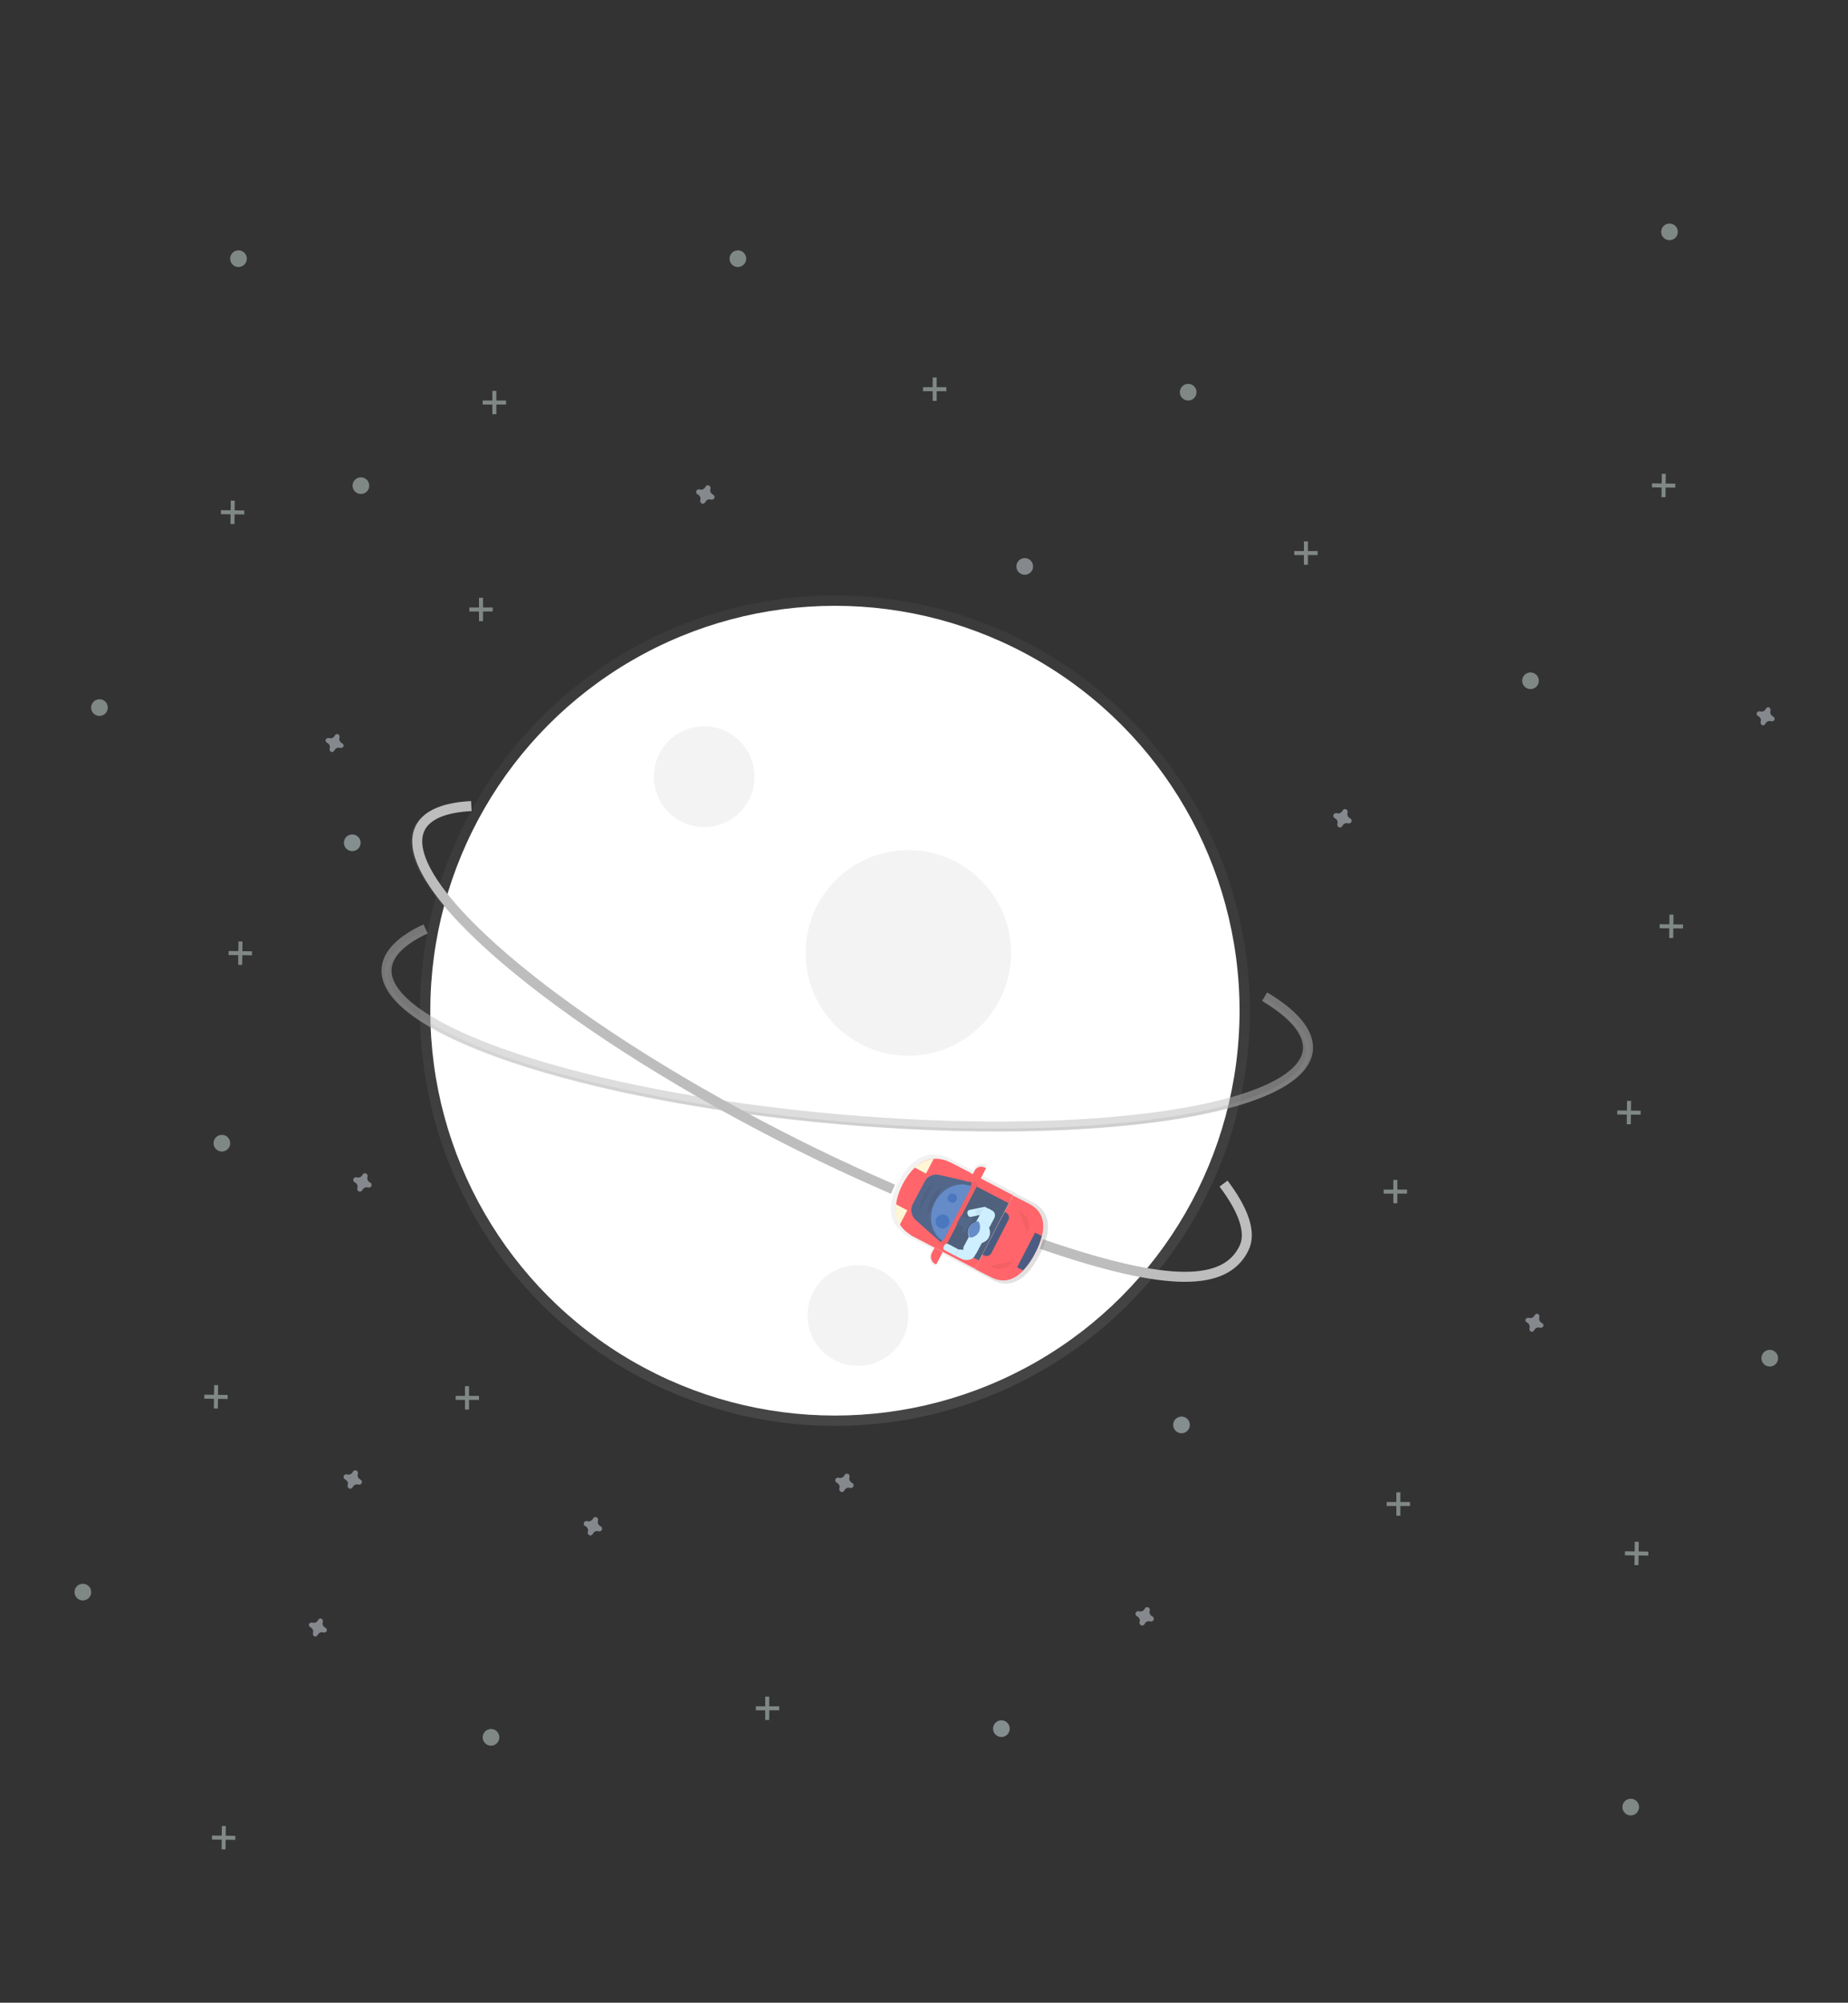 <?xml version="1.0" encoding="utf-8"?>
<!-- Generator: Adobe Illustrator 21.1.0, SVG Export Plug-In . SVG Version: 6.00 Build 0)  -->
<svg version="1.0" id="Capa_1" xmlns="http://www.w3.org/2000/svg" xmlns:xlink="http://www.w3.org/1999/xlink" x="0px" y="0px"
	 viewBox="0 0 554 600" enable-background="new 0 0 554 600" xml:space="preserve">
<rect x="0" y="0" width="554" height="600" fill="#333333" stroke="none"/>
<linearGradient id="SVGID_1_" gradientUnits="userSpaceOnUse" x1="250.332" y1="174.811" x2="250.332" y2="423.609" gradientTransform="matrix(1 0 0 -1 0 602)">
	<stop  offset="0" style="stop-color:#808080;stop-opacity:0.25"/>
	<stop  offset="0.54" style="stop-color:#808080;stop-opacity:0.12"/>
	<stop  offset="1" style="stop-color:#808080;stop-opacity:0.1"/>
</linearGradient>
<circle fill="url(#SVGID_1_)" cx="250.3" cy="302.8" r="124.4"/>
<circle fill="#FFFFFF" cx="250.3" cy="302.8" r="121.3"/>
<circle opacity="5.000000e-02" enable-background="new    " cx="211.1" cy="232.7" r="15.1"/>
<circle opacity="5.000000e-02" enable-background="new    " cx="257.2" cy="394.1" r="15.1"/>
<circle opacity="5.000000e-02" enable-background="new    " cx="272.3" cy="285.5" r="30.8"/>
<linearGradient id="SVGID_2_" gradientUnits="userSpaceOnUse" x1="438.903" y1="186.224" x2="438.903" y2="246.338" gradientTransform="matrix(1 0 0 -1 -185 525.13)">
	<stop  offset="0" style="stop-color:#808080;stop-opacity:0.25"/>
	<stop  offset="0.54" style="stop-color:#808080;stop-opacity:0.12"/>
	<stop  offset="1" style="stop-color:#808080;stop-opacity:0.1"/>
</linearGradient>
<path fill="url(#SVGID_2_)" d="M299.1,338.9c-15.3,0-31.5-0.7-48.1-2.2c-36.9-3.3-71.3-9.8-96.9-18.3c-25.8-8.6-39.5-18.4-38.7-27.4
	c0.4-4.6,4.4-8.7,12-12.2l0.4,0.9c-7.2,3.3-11.1,7.2-11.5,11.4s2.8,8.8,9.5,13.4c6.6,4.5,16.2,8.9,28.6,13.1
	c25.5,8.5,59.8,15,96.7,18.3c36.9,3.3,71.8,2.9,98.4-1.1c12.9-1.9,23.1-4.6,30.4-7.9c7.4-3.4,11.3-7.2,11.7-11.5
	c0.4-4.9-4-10.2-12.7-15.4l0.5-0.8c9.2,5.5,13.7,11,13.2,16.3c-0.8,9.1-16,16.2-42.9,20.2C334.9,337.8,317.7,338.9,299.1,338.9z"/>
<path opacity="0.5" fill="none" stroke="#BDBDBD" stroke-width="3" stroke-miterlimit="10" enable-background="new    " d="
	M379.1,298.6c8.7,5.2,13.4,10.6,13,15.9c-1.6,18.2-64.7,27.6-141,20.8c-76.3-6.7-136.8-27-135.2-45.2c0.4-4.5,4.6-8.5,11.7-11.8"/>
<linearGradient id="SVGID_3_" gradientUnits="userSpaceOnUse" x1="379.639" y1="168.352" x2="379.639" y2="284.165" gradientTransform="matrix(1 0 0 -1 -185 525.13)">
	<stop  offset="0" style="stop-color:#808080;stop-opacity:0.25"/>
	<stop  offset="0.54" style="stop-color:#808080;stop-opacity:0.12"/>
	<stop  offset="1" style="stop-color:#808080;stop-opacity:0.1"/>
</linearGradient>
<path fill="url(#SVGID_3_)" d="M265.9,356.8c-11-4.7-22.2-10-33.4-15.7c-33-16.9-62.5-35.8-83-53.3c-20.6-17.7-29.7-31.8-25.6-39.9
	c2.1-4.1,7.4-6.4,15.7-6.8l0,0.9c-8,0.4-13,2.5-14.9,6.3s-0.7,9.2,3.8,16c4.4,6.7,11.6,14.3,21.6,22.8
	c20.4,17.5,49.8,36.4,82.8,53.2c11.1,5.7,22.3,11,33.3,15.7L265.9,356.8z"/>
<path fill="none" stroke="#BDBDBD" stroke-width="3" stroke-miterlimit="10" d="M267.7,356.3c-10.8-4.7-22-9.9-33.3-15.7
	C166.2,305.8,117.7,264.3,126,248c2.1-4,7.4-6.1,15.3-6.5"/>
<linearGradient id="SVGID_4_" gradientUnits="userSpaceOnUse" x1="528.188" y1="141.141" x2="528.188" y2="169.824" gradientTransform="matrix(1 0 0 -1 -185 525.13)">
	<stop  offset="0" style="stop-color:#808080;stop-opacity:0.25"/>
	<stop  offset="0.54" style="stop-color:#808080;stop-opacity:0.12"/>
	<stop  offset="1" style="stop-color:#808080;stop-opacity:0.1"/>
</linearGradient>
<path fill="url(#SVGID_4_)" d="M355.2,384c-10,0-24.1-3.3-43.1-9.8l0.3-0.9c36.3,12.5,54.3,13,60.1,1.7c2.2-4.4,0.1-10.9-6-19.1
	l0.8-0.6c6.5,8.6,8.5,15.3,6.1,20.1C370.4,381.1,364.6,384,355.2,384z"/>
<path fill="none" stroke="#BDBDBD" stroke-width="3" stroke-miterlimit="10" d="M366.8,354.6c6.1,8.1,8.5,14.9,6,19.6
	c-5.5,10.8-21.8,11.9-60.6-1.5"/>
<g opacity="0.5">
	<rect x="139.4" y="415.3" fill="#CDDED8" width="1.2" height="7"/>
	<rect x="136.6" y="418.2" fill="#CDDED8" width="7" height="1.2"/>
</g>
<g opacity="0.5">
	<rect x="229.4" y="508.3" fill="#CDDED8" width="1.2" height="7"/>
	<rect x="226.6" y="511.2" fill="#CDDED8" width="7" height="1.2"/>
</g>
<g opacity="0.5">
	<rect x="390.9" y="162.2" fill="#CDDED8" width="1.2" height="7"/>
	<rect x="388" y="165.1" fill="#CDDED8" width="7" height="1.2"/>
</g>
<g opacity="0.5">
	<rect x="417.7" y="353.5" fill="#CDDED8" width="1.2" height="7"/>
	<rect x="414.8" y="356.4" fill="#CDDED8" width="7" height="1.2"/>
</g>
<g opacity="0.5">
	<rect x="143.6" y="179.1" fill="#CDDED8" width="1.2" height="7"/>
	<rect x="140.7" y="182" fill="#CDDED8" width="7" height="1.2"/>
</g>
<g opacity="0.5">
	<rect x="279.6" y="113.1" fill="#CDDED8" width="1.2" height="7"/>
	<rect x="276.7" y="116" fill="#CDDED8" width="7" height="1.2"/>
</g>
<g opacity="0.5">
	<rect x="147.6" y="117.1" fill="#CDDED8" width="1.2" height="7"/>
	<rect x="144.7" y="120" fill="#CDDED8" width="7" height="1.2"/>
</g>
<g opacity="0.5">
	<rect x="418.6" y="447.1" fill="#CDDED8" width="1.2" height="7"/>
	<rect x="415.7" y="450" fill="#CDDED8" width="7" height="1.2"/>
</g>
<path opacity="0.5" fill="#D9DFE8" enable-background="new    " d="M180.1,457.3c-0.7-0.3-1.1-1.1-0.8-1.8c0-0.1,0-0.1,0-0.2l0,0
	c0-0.4-0.3-0.8-0.8-0.8c-0.2,0-0.5,0.1-0.6,0.3l0,0c0,0-0.1,0.1-0.1,0.1c-0.3,0.7-1.1,1.1-1.8,0.8c-0.1,0-0.1,0-0.2,0l0,0
	c-0.4,0-0.8,0.3-0.8,0.8c0,0.2,0.1,0.5,0.3,0.6l0,0c0,0,0.1,0.1,0.1,0.1c0.7,0.3,1.1,1.1,0.8,1.8c0,0.1,0,0.1,0,0.2l0,0
	c0,0.4,0.3,0.8,0.8,0.8c0.2,0,0.5-0.1,0.6-0.3l0,0c0,0,0.1-0.1,0.1-0.1c0.3-0.7,1.1-1.1,1.8-0.8c0.1,0,0.1,0,0.2,0l0,0
	c0.4,0,0.8-0.3,0.8-0.8c0-0.2-0.1-0.5-0.3-0.6l0,0C180.2,457.4,180.2,457.4,180.1,457.3z"/>
<path opacity="0.5" fill="#D9DFE8" enable-background="new    " d="M108.1,443.3c-0.7-0.3-1.1-1.1-0.8-1.8c0-0.1,0-0.1,0-0.2l0,0
	c0-0.4-0.3-0.8-0.8-0.8c-0.2,0-0.5,0.1-0.6,0.3l0,0c0,0-0.1,0.1-0.1,0.1c-0.3,0.7-1.1,1.1-1.8,0.8c-0.1,0-0.1,0-0.2,0l0,0
	c-0.4,0-0.8,0.3-0.8,0.8c0,0.2,0.1,0.5,0.3,0.6l0,0c0,0,0.1,0.1,0.1,0.1c0.7,0.3,1.1,1.1,0.8,1.8c0,0.1,0,0.1,0,0.2l0,0
	c0,0.4,0.3,0.8,0.8,0.8c0.2,0,0.5-0.1,0.6-0.3l0,0c0,0,0.1-0.1,0.1-0.1c0.3-0.7,1.1-1.1,1.8-0.8c0.1,0,0.1,0,0.2,0l0,0
	c0.4,0,0.8-0.3,0.8-0.8c0-0.2-0.1-0.5-0.3-0.6l0,0C108.2,443.4,108.2,443.4,108.1,443.3z"/>
<path opacity="0.5" fill="#D9DFE8" enable-background="new    " d="M255.5,444.3c-0.7-0.3-1.1-1.1-0.8-1.8c0-0.1,0-0.1,0-0.2l0,0
	c0-0.4-0.3-0.8-0.8-0.8c-0.2,0-0.5,0.1-0.6,0.3l0,0c0,0-0.1,0.1-0.1,0.1c-0.3,0.7-1.1,1.1-1.8,0.8c-0.1,0-0.1,0-0.2,0l0,0
	c-0.4,0-0.8,0.3-0.8,0.8c0,0.2,0.1,0.5,0.3,0.6l0,0c0,0,0.1,0.1,0.1,0.1c0.7,0.3,1.1,1.1,0.8,1.8c0,0.1,0,0.1,0,0.2l0,0
	c0,0.4,0.3,0.8,0.8,0.8c0.2,0,0.5-0.1,0.6-0.3l0,0c0,0,0.1-0.1,0.1-0.1c0.3-0.7,1.1-1.1,1.8-0.8c0.1,0,0.1,0,0.2,0l0,0
	c0.4,0,0.8-0.3,0.8-0.8c0-0.2-0.1-0.5-0.3-0.6l0,0C255.7,444.4,255.6,444.3,255.5,444.3z"/>
<path opacity="0.5" fill="#D9DFE8" enable-background="new    " d="M345.5,484.3c-0.7-0.3-1.1-1.1-0.8-1.8c0-0.1,0-0.1,0-0.2l0,0
	c0-0.4-0.3-0.8-0.8-0.8c-0.2,0-0.5,0.1-0.6,0.3l0,0c0,0-0.1,0.1-0.1,0.1c-0.3,0.7-1.1,1.1-1.8,0.8c-0.1,0-0.1,0-0.2,0l0,0
	c-0.4,0-0.8,0.3-0.8,0.8c0,0.2,0.1,0.5,0.3,0.6l0,0c0,0,0.1,0.1,0.1,0.1c0.7,0.3,1.1,1.1,0.8,1.8c0,0.1,0,0.1,0,0.2l0,0
	c0,0.4,0.3,0.8,0.8,0.8c0.2,0,0.5-0.1,0.6-0.3l0,0c0,0,0.1-0.1,0.1-0.1c0.3-0.7,1.1-1.1,1.8-0.8c0.1,0,0.1,0,0.2,0l0,0
	c0.4,0,0.8-0.3,0.8-0.8c0-0.2-0.1-0.5-0.3-0.6l0,0C345.7,484.4,345.6,484.3,345.5,484.3z"/>
<path opacity="0.5" fill="#D9DFE8" enable-background="new    " d="M404.8,245.2c-0.7-0.3-1.1-1.1-0.8-1.8c0-0.1,0-0.1,0-0.2l0,0
	c0-0.4-0.3-0.8-0.8-0.8c-0.2,0-0.5,0.1-0.6,0.3l0,0c0,0-0.1,0.1-0.1,0.1c-0.3,0.7-1.1,1.1-1.8,0.8c-0.1,0-0.1,0-0.2,0l0,0
	c-0.4,0-0.8,0.3-0.8,0.8c0,0.2,0.1,0.5,0.3,0.6l0,0c0,0,0.1,0.1,0.1,0.1c0.7,0.3,1.1,1.1,0.8,1.8c0,0.1,0,0.1,0,0.2l0,0
	c0,0.4,0.3,0.8,0.8,0.8c0.2,0,0.5-0.1,0.6-0.3l0,0c0,0,0.1-0.1,0.1-0.1c0.3-0.7,1.1-1.1,1.8-0.8c0.1,0,0.1,0,0.2,0l0,0
	c0.4,0,0.8-0.3,0.8-0.8c0-0.2-0.1-0.5-0.3-0.6l0,0C404.9,245.3,404.8,245.2,404.8,245.2z"/>
<path opacity="0.5" fill="#D9DFE8" enable-background="new    " d="M213.8,148.2c-0.7-0.3-1.1-1.1-0.8-1.8c0-0.1,0-0.1,0-0.2l0,0
	c0-0.4-0.3-0.8-0.8-0.8c-0.2,0-0.5,0.1-0.6,0.3l0,0c0,0-0.1,0.1-0.1,0.1c-0.3,0.7-1.1,1.1-1.8,0.8c-0.1,0-0.1,0-0.2,0l0,0
	c-0.4,0-0.8,0.3-0.8,0.8c0,0.2,0.1,0.5,0.3,0.6l0,0c0,0,0.1,0.1,0.1,0.1c0.7,0.3,1.1,1.1,0.8,1.8c0,0.1,0,0.1,0,0.2l0,0
	c0,0.4,0.3,0.8,0.8,0.8c0.2,0,0.5-0.1,0.6-0.3l0,0c0,0,0.1-0.1,0.1-0.1c0.3-0.7,1.1-1.1,1.8-0.8c0.1,0,0.1,0,0.2,0l0,0
	c0.4,0,0.8-0.3,0.8-0.8c0-0.2-0.1-0.5-0.3-0.6l0,0C213.9,148.3,213.8,148.2,213.8,148.2z"/>
<path opacity="0.5" fill="#D9DFE8" enable-background="new    " d="M111,354.3c-0.7-0.3-1.1-1.1-0.8-1.8c0-0.1,0-0.1,0-0.2l0,0
	c0-0.4-0.3-0.8-0.8-0.8c-0.2,0-0.5,0.1-0.6,0.3l0,0c0,0-0.1,0.1-0.1,0.1c-0.3,0.7-1.1,1.1-1.8,0.8c-0.1,0-0.1,0-0.2,0l0,0
	c-0.4,0-0.8,0.3-0.8,0.8c0,0.2,0.1,0.5,0.3,0.6l0,0c0,0,0.1,0.1,0.1,0.1c0.7,0.3,1.1,1.1,0.8,1.8c0,0.1,0,0.1,0,0.2l0,0
	c0,0.4,0.3,0.8,0.8,0.8c0.2,0,0.5-0.1,0.6-0.3l0,0c0,0,0.1-0.1,0.1-0.1c0.3-0.7,1.1-1.1,1.8-0.8c0.1,0,0.1,0,0.2,0l0,0
	c0.4,0,0.8-0.3,0.8-0.8c0-0.2-0.1-0.5-0.3-0.6l0,0C111.1,354.3,111,354.3,111,354.3z"/>
<circle opacity="0.5" fill="#D8EAED" enable-background="new    " cx="105.6" cy="252.5" r="2.5"/>
<circle opacity="0.5" fill="#D9DFE8" enable-background="new    " cx="307.2" cy="169.7" r="2.5"/>
<circle opacity="0.5" fill="#CDDED8" enable-background="new    " cx="108.2" cy="145.5" r="2.5"/>
<circle opacity="0.5" fill="#CDDED8" enable-background="new    " cx="147.2" cy="520.5" r="2.5"/>
<circle opacity="0.5" fill="#CDDED8" enable-background="new    " cx="356.2" cy="117.5" r="2.5"/>
<circle opacity="0.5" fill="#CDDED8" enable-background="new    " cx="221.2" cy="77.5" r="2.5"/>
<circle opacity="0.5" fill="#D8EAED" enable-background="new    " cx="354.2" cy="426.9" r="2.5"/>
<circle opacity="0.5" fill="#D8EAED" enable-background="new    " cx="300.2" cy="517.9" r="2.5"/>
<linearGradient id="SVGID_5_" gradientUnits="userSpaceOnUse" x1="769.441" y1="184.74" x2="769.441" y2="232.31" gradientTransform="matrix(0.461 -0.887 -0.887 -0.461 120.667 1144.388)">
	<stop  offset="0" style="stop-color:#808080;stop-opacity:0.25"/>
	<stop  offset="0.54" style="stop-color:#808080;stop-opacity:0.12"/>
	<stop  offset="1" style="stop-color:#808080;stop-opacity:0.1"/>
</linearGradient>
<path fill="url(#SVGID_5_)" d="M295.9,349c-1.4-0.7-3.2-0.2-3.9,1.2l-0.3,0.6l-0.7-0.4l-6.1-3.2l-1.3-0.7c-0.2-0.1-0.4-0.1-0.6-0.1
	c-5.9-1.9-10.6,1.8-13.6,7.6l0,0c-1.1,2-1.8,4.2-2.1,6.4l-0.1,0c-0.3,2.4,0,4.7,1.2,6.6l0.1-0.2c0.6,1,1.3,1.8,2.2,2.5
	c0.1,0.3,0.2,0.5,0.5,0.6l8.4,4.3l-0.6,1.2c-0.7,1.4-0.2,3.2,1.2,3.9l0,0l2-3.8l10.3,5.4l0.7-1.3l0.7-1.3l1-1.9h0l-2.3,4.5l4.9,2.6
	c6,3.1,10.6-0.9,13.9-7.1v0l0.2-0.4l0,0l0,0v0l0,0l0,0l0.2-0.3l0,0c3.2-6.3,3.8-12.4-2.2-15.5l-4.9-2.5l-2.7,5.2h0l1.4-2.7l0.6-1.2
	l0.7-1.4l-10.3-5.4L295.9,349L295.9,349z M280.2,371.4L280.2,371.4L280.2,371.4L280.2,371.4z"/>
<rect x="282.1" y="361.1" transform="matrix(0.461 -0.887 0.887 0.461 -167.321 457.755)" fill="#4F617D" width="22" height="11"/>
<path fill="#FF656A" d="M310.3,375.5L310.3,375.5c-3.2,6-7.5,10.1-13.3,7.1l-4.7-2.4l11.4-22l4.7,2.4
	C314.2,363.5,313.5,369.4,310.3,375.5z"/>
<path fill="#4A5C81" d="M306.7,380.6c1.4-1.5,2.7-3.3,3.6-5.2c0.9-1.6,1.5-3.3,2-5.1l-2-1l-5.4,10.4L306.7,380.6z"/>
<path fill="#4A5C81" d="M294.5,375.9l6.7-12.8l0,0l0.4,0.2c0.8,0.4,1.1,1.4,0.7,2.2l0,0l-5.1,9.9c-0.4,0.8-1.4,1.1-2.2,0.7l0,0
	L294.5,375.9L294.5,375.9z"/>
<path fill="#FF6469" d="M272.6,367.4l0.2-0.5l0,0l20.8,10.8l0,0l-1.3,2.4l0,0l-18.8-9.8C272.4,369.8,272,368.5,272.6,367.4
	C272.6,367.4,272.6,367.4,272.6,367.4z"/>
<path fill="#FF6469" d="M281.7,349.7l0.2-0.5c0.6-1.1,1.9-1.5,3-0.9l0,0l18.8,9.8l0,0l-1.3,2.4l0,0L281.7,349.7L281.7,349.7z"/>
<path fill="#FF656A" d="M291,351.4l-11.4,22l-5.8-3c-6.4-3.3-6.3-9.5-3.2-15.6l0,0c3.2-6.1,8.2-9.7,14.6-6.4L291,351.4z"/>
<path fill="#FFF6D5" d="M269.7,367l2.3-4.4l-3.4-1.8C268.3,363.1,268.6,365.2,269.7,367z"/>
<path fill="#FFF6D5" d="M279.9,347.2l-2.3,4.4l-3.4-1.8C275.9,348.3,277.8,347.3,279.9,347.2z"/>
<path fill="#FF6469" d="M279.3,375.5l0.9-1.7l0,0l2.4,1.3l0,0l-1.9,3.7l0,0l-0.5-0.2C279.2,377.9,278.8,376.6,279.3,375.5
	C279.3,375.5,279.3,375.5,279.3,375.5z"/>
<path fill="#FF6469" d="M295.6,350l-1.9,3.7l0,0l-2.4-1.3l0,0l0.9-1.7c0.6-1.1,1.9-1.5,3-0.9l0,0L295.6,350L295.6,350z"/>
<path fill="#53678B" d="M292.4,354.5l-9.6,18.4l-8.3-7.4c-1.3-1.2-1.7-3.1-0.9-4.7l3.6-6.8c0.8-1.6,2.6-2.4,4.4-2L292.4,354.5z"/>
<path fill="#658BC8" d="M283.3,372.2c-4.1-2.1-5.4-7.5-3-12.1c2.4-4.6,7.6-6.5,11.6-4.4"/>
<polygon fill="#FF656A" points="293.1,354.9 283.6,373.2 281.7,372.3 283,371.3 290.9,356.2 291.3,353.9 "/>
<polygon opacity="5.000000e-02" enable-background="new    " points="293.1,354.9 283.6,373.2 281.7,372.3 283,371.3 290.9,356.2 
	291.3,353.9 "/>
<rect x="287.5" y="364.5" transform="matrix(0.461 -0.887 0.887 0.461 -168.994 453.606)" fill="#53678B" width="2.8" height="2.8"/>
<ellipse transform="matrix(0.461 -0.887 0.887 0.461 -168.894 455.035)" fill="#53678B" cx="290.1" cy="366.5" rx="2.8" ry="0.7"/>
<path opacity="5.000000e-02" enable-background="new    " d="M296.8,379.3c2.2,1.5,5.1,0.9,6.6-1.2c0.1-0.1,0.1-0.2,0.2-0.3"/>
<path opacity="5.000000e-02" enable-background="new    " d="M305.4,362.8c2.4,0.9,3.7,3.6,2.7,6.1c0,0.1-0.1,0.2-0.1,0.3"/>
<path opacity="5.000000e-02" enable-background="new    " d="M275.7,362.9c0,0-0.5-4.9,4.4-8.6"/>
<path opacity="5.000000e-02" enable-background="new    " d="M278,364.1c0,0-0.5-4.9,4.4-8.6"/>
<ellipse transform="matrix(0.461 -0.887 0.887 0.461 -172.226 448.091)" fill="#4A77BE" cx="282.7" cy="365.8" rx="2.1" ry="2.1"/>
<ellipse transform="matrix(0.461 -0.887 0.887 0.461 -164.429 446.855)" fill="#4A77BE" cx="285.6" cy="358.8" rx="1.4" ry="1.4"/>
<path fill="#CDEFFF" d="M290.1,363.9l-0.1-0.4c-0.1-0.4,0.2-0.9,0.6-1l4.4-0.9c0.5-0.1,0.9,0.2,1,0.7c0,0,0,0,0,0l0.2,1.2l0,0
	l-5.3,1.1C290.6,364.6,290.2,364.3,290.1,363.9z"/>
<path opacity="5.000000e-02" enable-background="new    " d="M292.7,364.6l-0.4-2l0,0l2.4-0.5c0.9-0.2,1.8,0.4,2,1.3l0,0l0.1,0.4
	l0,0L292.7,364.6L292.7,364.6z"/>
<path fill="#CDEFFF" d="M289,373.3l1.7-3.2l0,0l3.8,2l0,0l-1.7,3.2c-0.4,0.8-1.5,1.2-2.3,0.7l0,0l-0.7-0.4
	C288.9,375.1,288.5,374.1,289,373.3C289,373.3,289,373.3,289,373.3z"/>
<path fill="#CDEFFF" d="M292.9,374.8l-0.7,1.5c-0.7,1.2-2.6,1.6-4.1,0.8l-1.8-0.9l1-1.9L292.9,374.8z"/>
<path fill="#CDEFFF" d="M282.9,373.5l0.2-0.4c0.2-0.4,0.7-0.6,1.2-0.4l3,1.6l0,0l-1,1.9l0,0l-3-1.6
	C282.8,374.4,282.7,373.9,282.9,373.5z"/>
<path opacity="5.000000e-02" enable-background="new    " d="M292.2,372.1c0.6,0.3,1.3,0.4,2,0.3l0.1-0.2l-3.7-1.9
	C290.9,371,291.5,371.7,292.2,372.1z"/>
<path fill="#CDEFFF" d="M298.1,364.9l-1.7,3.2l0,0l-3.8-2l0,0l1.7-3.2c0.4-0.8,1.5-1.2,2.3-0.7l0,0l0.7,0.4
	C298.2,363,298.5,364,298.1,364.9L298.1,364.9L298.1,364.9z"/>
<path opacity="5.000000e-02" enable-background="new    " d="M295.2,366.3c0.6,0.3,1.1,0.8,1.4,1.5l-0.1,0.2l-3.7-1.9
	C293.7,365.8,294.5,365.9,295.2,366.3z"/>
<ellipse transform="matrix(0.461 -0.887 0.887 0.461 -169.186 459.608)" fill="#CDEFFF" cx="293.7" cy="369.1" rx="3.2" ry="3.2"/>
<ellipse transform="matrix(0.461 -0.887 0.887 0.461 -169.314 459.493)" fill="#CDEFFF" cx="293.6" cy="369.1" rx="3.2" ry="3.2"/>
<path fill="#658BC8" d="M290.7,367.6c-0.5,1-0.5,2.2,0.1,3.2c1.8-0.1,3.1-1.6,3-3.3c0-0.6-0.2-1.1-0.5-1.6
	C292.3,366,291.3,366.6,290.7,367.6z"/>
<g opacity="0.5">
	
		<rect x="490" y="461.9" transform="matrix(1.260878e-02 -1 1 1.260878e-02 19.047 950.139)" fill="#CDDED8" width="1.2" height="7"/>
	
		<rect x="487.1" y="464.8" transform="matrix(1.260878e-02 -1 1 1.260878e-02 19.043 950.139)" fill="#CDDED8" width="7" height="1.2"/>
</g>
<g opacity="0.5">
	
		<rect x="487.7" y="329.9" transform="matrix(1.260878e-02 -1 1 1.260878e-02 148.771 817.428)" fill="#CDDED8" width="1.2" height="7"/>
	
		<rect x="484.8" y="332.8" transform="matrix(1.260878e-02 -1 1 1.260878e-02 148.767 817.428)" fill="#CDDED8" width="7" height="1.2"/>
</g>
<path opacity="0.5" fill="#D9DFE8" enable-background="new    " d="M459.9,398.6c0.3-0.7,1.1-1.1,1.8-0.8c0.1,0,0.1,0,0.2,0l0,0
	c0.4,0,0.8-0.3,0.8-0.7c0-0.2-0.1-0.5-0.3-0.6l0,0c0,0-0.1-0.1-0.1-0.1c-0.7-0.3-1.1-1.1-0.8-1.8c0-0.1,0-0.1,0-0.2l0,0
	c0-0.4-0.3-0.8-0.7-0.8c-0.2,0-0.5,0.1-0.6,0.3l0,0c0,0-0.1,0.1-0.1,0.1c-0.3,0.7-1.1,1.1-1.8,0.8c-0.1,0-0.1,0-0.2,0l0,0
	c-0.4,0-0.8,0.3-0.8,0.7c0,0.2,0.1,0.5,0.3,0.6l0,0c0,0,0.1,0.1,0.1,0.1c0.7,0.3,1.1,1.1,0.8,1.8c0,0.1,0,0.1,0,0.2l0,0
	c0,0.4,0.3,0.8,0.7,0.8c0.2,0,0.5-0.1,0.6-0.3l0,0C459.8,398.7,459.9,398.7,459.9,398.6z"/>
<ellipse transform="matrix(1.260878e-02 -1 1 1.260878e-02 -58.693 1023.371)" opacity="0.5" fill="#CDDED8" enable-background="new    " cx="488.8" cy="541.4" rx="2.5" ry="2.5"/>
<ellipse transform="matrix(1.260878e-02 -1 1 1.260878e-02 116.955 932.277)" opacity="0.5" fill="#CDDED8" enable-background="new    " cx="530.5" cy="406.9" rx="2.5" ry="2.5"/>
<g opacity="0.5">
	
		<rect x="498.1" y="142" transform="matrix(1.260878e-02 -1 1 1.260878e-02 346.942 642.321)" fill="#CDDED8" width="1.2" height="7"/>
	
		<rect x="495.2" y="144.9" transform="matrix(1.260878e-02 -1 1 1.260878e-02 346.946 642.321)" fill="#CDDED8" width="7" height="1.2"/>
</g>
<g opacity="0.5">
	
		<rect x="500.4" y="274" transform="matrix(1.260878e-02 -1 1 1.260878e-02 217.219 775.031)" fill="#CDDED8" width="1.2" height="7"/>
	
		<rect x="497.5" y="276.9" transform="matrix(1.260878e-02 -1 1 1.260878e-02 217.223 775.032)" fill="#CDDED8" width="7" height="1.2"/>
</g>
<path opacity="0.5" fill="#D9DFE8" enable-background="new    " d="M529.4,212.3c-0.3,0.7-1.1,1.1-1.8,0.8c-0.1,0-0.1,0-0.2,0l0,0
	c-0.4,0-0.8,0.3-0.8,0.7c0,0.2,0.1,0.5,0.3,0.6l0,0c0,0,0.1,0.1,0.1,0.1c0.7,0.3,1.1,1.1,0.8,1.8c0,0.1,0,0.1,0,0.2l0,0
	c0,0.4,0.3,0.8,0.7,0.8c0.2,0,0.5-0.1,0.6-0.3l0,0c0,0,0.1-0.1,0.1-0.1c0.3-0.7,1.1-1.1,1.8-0.8c0.1,0,0.1,0,0.2,0l0,0
	c0.4,0,0.8-0.3,0.8-0.7c0-0.2-0.1-0.5-0.3-0.6l0,0c0,0-0.1-0.1-0.1-0.1c-0.7-0.3-1.1-1.1-0.8-1.8c0-0.1,0-0.1,0-0.2l0,0
	c0-0.4-0.3-0.8-0.7-0.8c-0.2,0-0.5,0.1-0.6,0.3l0,0C529.5,212.2,529.5,212.3,529.4,212.3z"/>
<ellipse transform="matrix(1.260878e-02 -1 1 1.260878e-02 424.683 569.089)" opacity="0.5" fill="#CDDED8" enable-background="new    " cx="500.5" cy="69.5" rx="2.5" ry="2.5"/>
<ellipse transform="matrix(1.260878e-02 -1 1 1.260878e-02 249.035 660.183)" opacity="0.5" fill="#CDDED8" enable-background="new    " cx="458.8" cy="204" rx="2.5" ry="2.5"/>
<g opacity="0.5">
	
		<rect x="69.1" y="150" transform="matrix(1.260878e-02 -1 1 1.260878e-02 -84.648 221.254)" fill="#CDDED8" width="1.2" height="7"/>
	
		<rect x="66.2" y="152.9" transform="matrix(1.260878e-02 -1 1 1.260878e-02 -84.644 221.255)" fill="#CDDED8" width="7" height="1.2"/>
</g>
<g opacity="0.5">
	
		<rect x="71.4" y="282" transform="matrix(1.260878e-02 -1 1 1.260878e-02 -214.371 353.965)" fill="#CDDED8" width="1.2" height="7"/>
	
		<rect x="68.5" y="284.9" transform="matrix(1.260878e-02 -1 1 1.260878e-02 -214.367 353.965)" fill="#CDDED8" width="7" height="1.2"/>
</g>
<path opacity="0.5" fill="#D9DFE8" enable-background="new    " d="M100.4,220.3c-0.3,0.7-1.1,1.1-1.8,0.8c-0.1,0-0.1,0-0.2,0l0,0
	c-0.4,0-0.8,0.3-0.8,0.7c0,0.2,0.1,0.5,0.3,0.6l0,0c0,0,0.1,0.1,0.1,0.1c0.7,0.3,1.1,1.1,0.8,1.8c0,0.1,0,0.1,0,0.2l0,0
	c0,0.4,0.3,0.8,0.7,0.8c0.2,0,0.5-0.1,0.6-0.3l0,0c0,0,0.1-0.1,0.1-0.1c0.3-0.7,1.1-1.1,1.8-0.8c0.1,0,0.1,0,0.2,0l0,0
	c0.4,0,0.8-0.3,0.8-0.7c0-0.2-0.1-0.5-0.3-0.6l0,0c0,0-0.1-0.1-0.1-0.1c-0.7-0.3-1.1-1.1-0.8-1.8c0-0.1,0-0.1,0-0.2l0,0
	c0-0.4-0.3-0.8-0.7-0.8c-0.2,0-0.5,0.1-0.6,0.3l0,0C100.5,220.2,100.5,220.3,100.4,220.3z"/>
<ellipse transform="matrix(1.260878e-02 -1 1 1.260878e-02 -6.908 148.022)" opacity="0.5" fill="#CDDED8" enable-background="new    " cx="71.5" cy="77.5" rx="2.5" ry="2.5"/>
<ellipse transform="matrix(1.260878e-02 -1 1 1.260878e-02 -182.555 239.116)" opacity="0.5" fill="#CDDED8" enable-background="new    " cx="29.8" cy="212" rx="2.5" ry="2.5"/>
<g opacity="0.5">
	
		<rect x="64.1" y="415" transform="matrix(1.260878e-02 -1 1 1.260878e-02 -354.564 477.913)" fill="#CDDED8" width="1.2" height="7"/>
	
		<rect x="61.2" y="417.9" transform="matrix(1.260878e-02 -1 1 1.260878e-02 -354.56 477.913)" fill="#CDDED8" width="7" height="1.2"/>
</g>
<g opacity="0.5">
	
		<rect x="66.4" y="547" transform="matrix(1.260878e-02 -1 1 1.260878e-02 -484.287 610.624)" fill="#CDDED8" width="1.2" height="7"/>
	
		<rect x="63.5" y="549.9" transform="matrix(1.260878e-02 -1 1 1.260878e-02 -484.283 610.624)" fill="#CDDED8" width="7" height="1.2"/>
</g>
<path opacity="0.5" fill="#D9DFE8" enable-background="new    " d="M95.4,485.3c-0.3,0.7-1.1,1.1-1.8,0.8c-0.1,0-0.1,0-0.2,0l0,0
	c-0.4,0-0.8,0.3-0.8,0.7c0,0.2,0.1,0.5,0.3,0.6l0,0c0,0,0.1,0.1,0.1,0.1c0.7,0.3,1.1,1.1,0.8,1.8c0,0.1,0,0.1,0,0.2l0,0
	c0,0.4,0.3,0.8,0.7,0.8c0.2,0,0.5-0.1,0.6-0.3l0,0c0,0,0.1-0.1,0.1-0.1c0.3-0.7,1.1-1.1,1.8-0.8c0.1,0,0.1,0,0.2,0l0,0
	c0.4,0,0.8-0.3,0.8-0.7c0-0.2-0.1-0.5-0.3-0.6l0,0c0,0-0.1-0.1-0.1-0.1c-0.7-0.3-1.1-1.1-0.8-1.8c0-0.1,0-0.1,0-0.2l0,0
	c0-0.4-0.3-0.8-0.7-0.8c-0.2,0-0.5,0.1-0.6,0.3l0,0C95.5,485.2,95.5,485.3,95.4,485.3z"/>
<ellipse transform="matrix(1.260878e-02 -1 1 1.260878e-02 -276.824 404.681)" opacity="0.5" fill="#CDDED8" enable-background="new    " cx="66.5" cy="342.5" rx="2.5" ry="2.5"/>
<ellipse transform="matrix(1.260878e-02 -1 1 1.260878e-02 -452.471 495.775)" opacity="0.5" fill="#CDDED8" enable-background="new    " cx="24.8" cy="477" rx="2.5" ry="2.5"/>
</svg>
